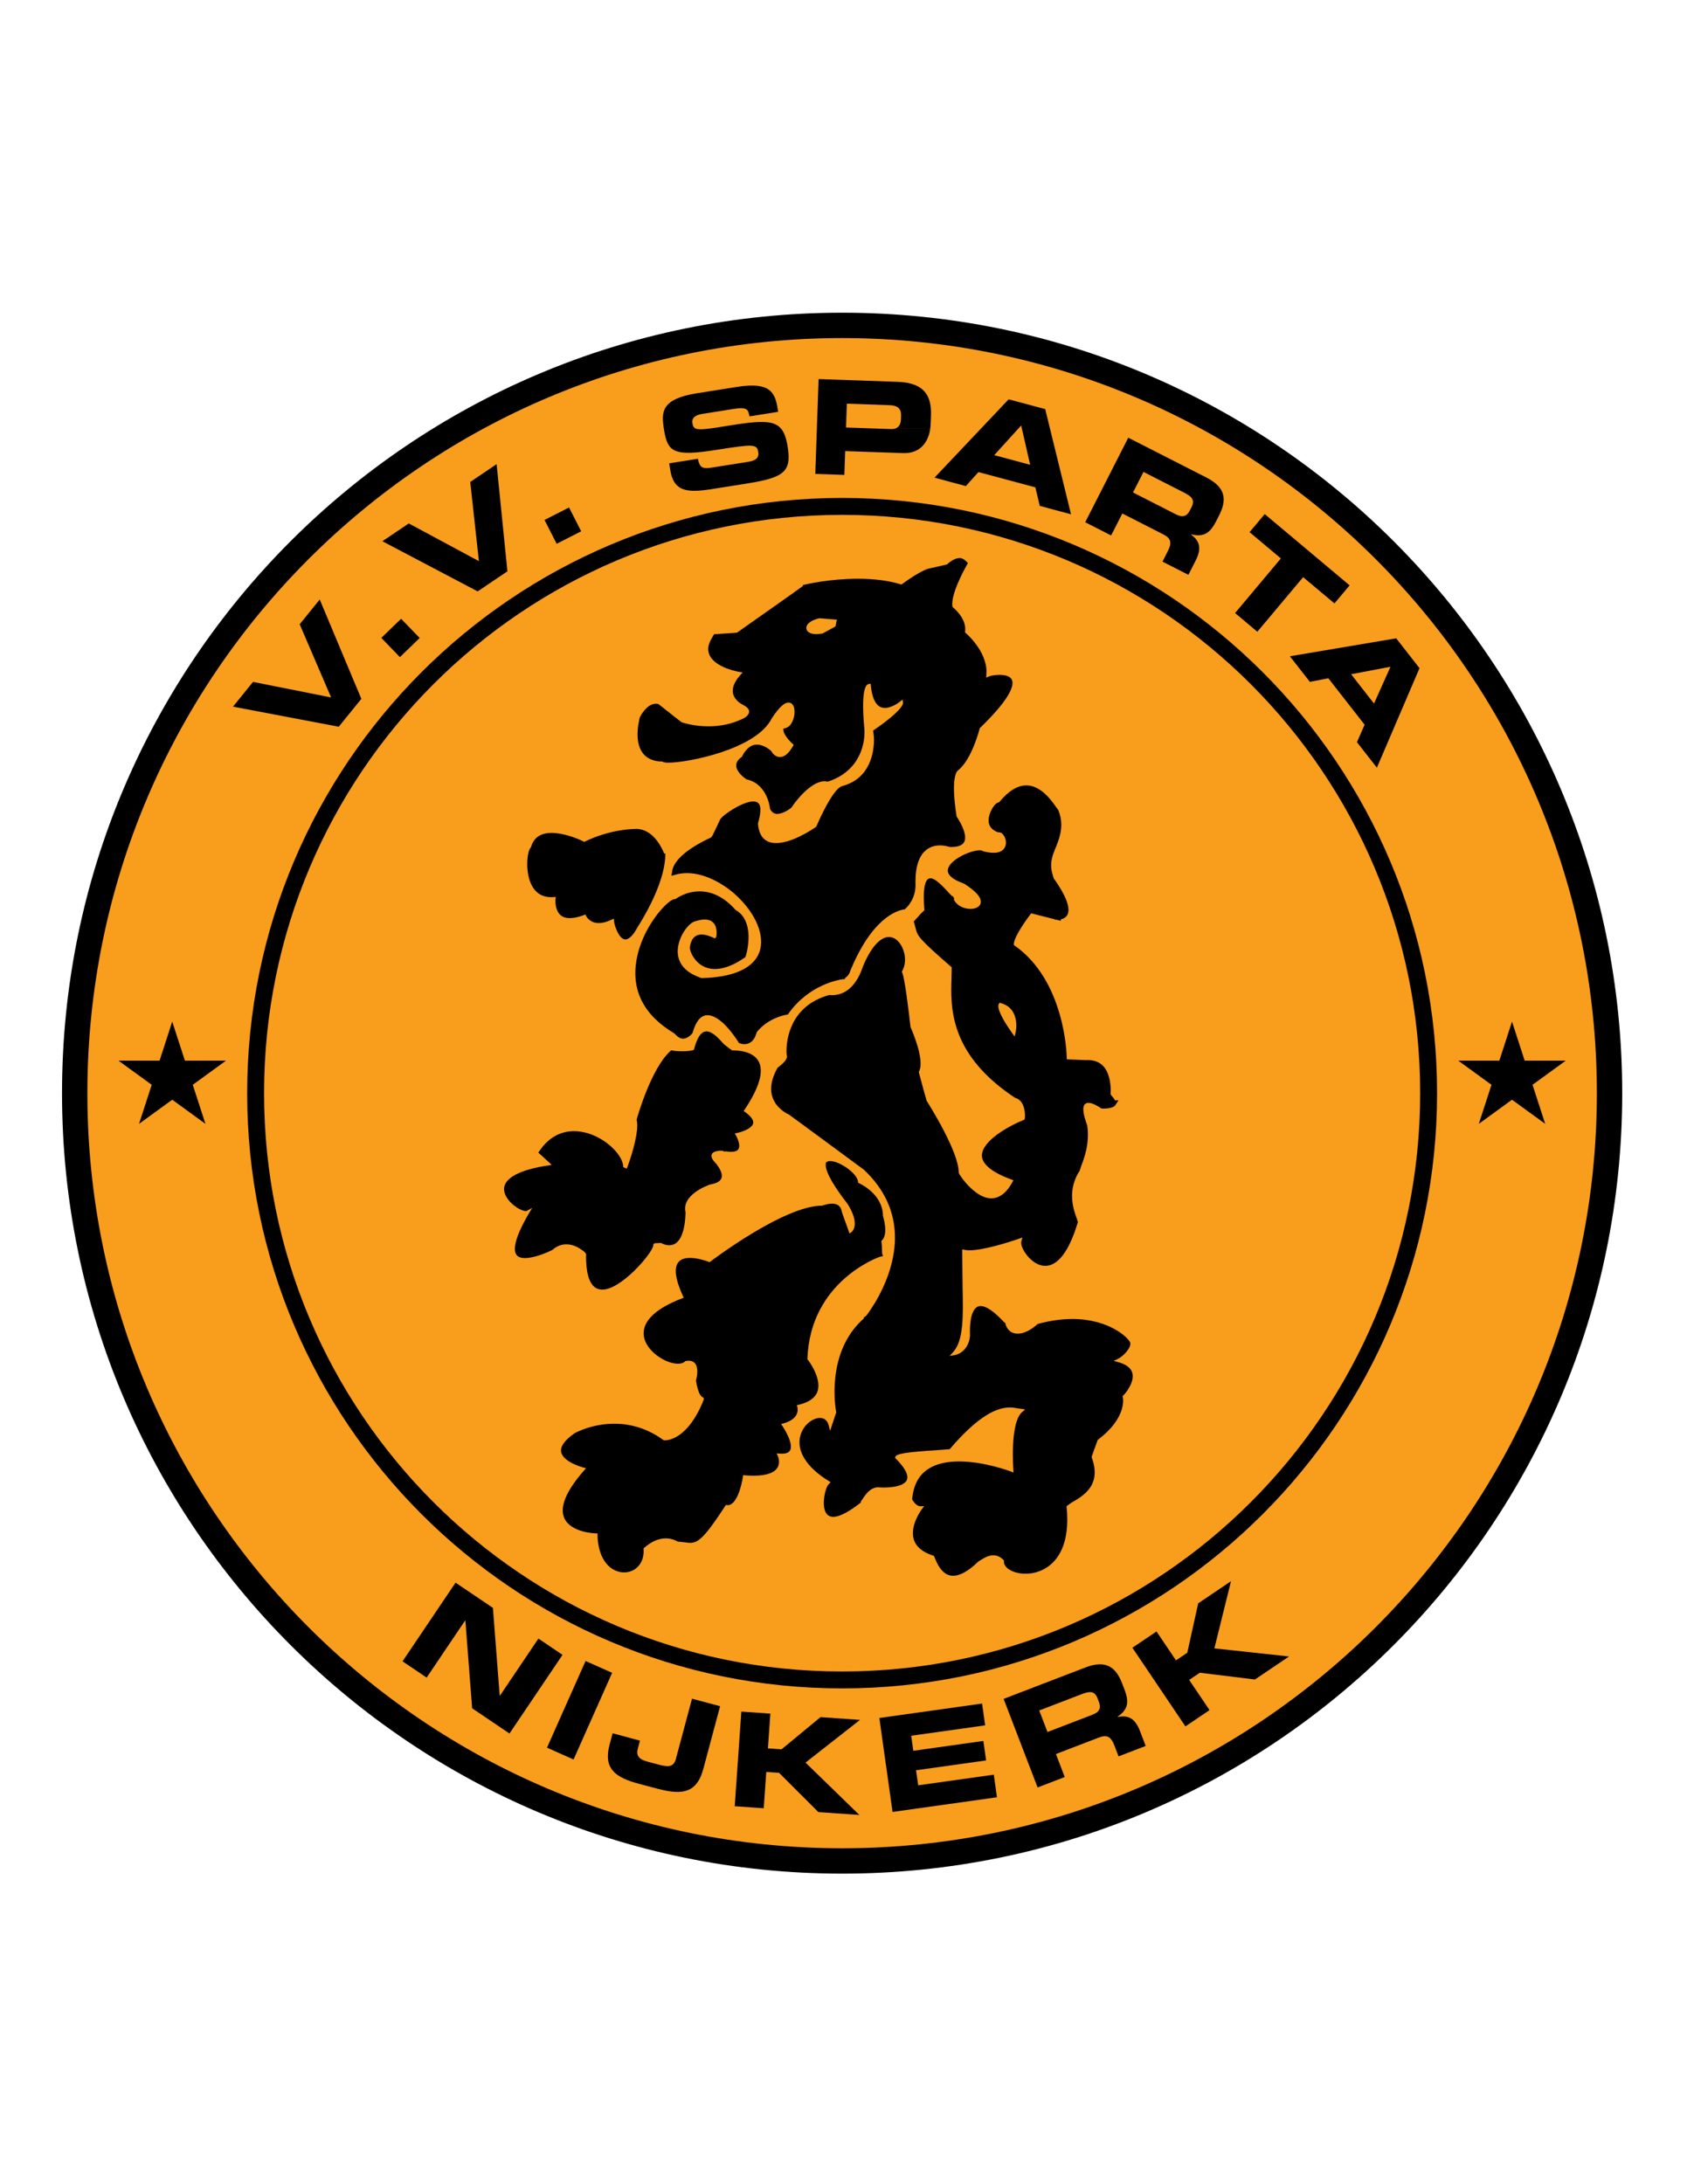 <?xml version="1.0" encoding="iso-8859-1"?>
<!-- Generator: Adobe Illustrator 24.0.1, SVG Export Plug-In . SVG Version: 6.00 Build 0)  -->
<svg version="1.1" id="Layer_1" xmlns="http://www.w3.org/2000/svg" xmlns:xlink="http://www.w3.org/1999/xlink" x="0px" y="0px"
	 viewBox="0 0 612 792" style="enable-background:new 0 0 612 792;" xml:space="preserve">
<path d="M22.499,396.389c0.003-156.3,126.7-282.997,283-283l0,0c156.3,0.003,282.994,126.7,283,283l0,0
	c-0.006,156.3-126.7,282.997-283,283l0,0C149.199,679.386,22.502,552.688,22.499,396.389L22.499,396.389z"/>
<path style="fill:#F99D1C;" d="M579.302,396.389c-0.003,75.627-30.637,144.05-80.192,193.61l0,0
	c-49.565,49.556-117.987,80.194-193.61,80.194l0,0c-75.624,0-144.046-30.639-193.608-80.194l0,0
	c-49.556-49.561-80.193-117.983-80.196-193.61l0,0c0.003-75.623,30.64-144.046,80.196-193.607l0,0
	c49.562-49.556,117.984-80.193,193.608-80.196l0,0c75.623,0.003,144.045,30.641,193.61,80.196l0,0
	C548.665,252.343,579.299,320.765,579.302,396.389L579.302,396.389L579.302,396.389z"/>
<path d="M89.665,396.389h0.003c0-119.204,96.628-215.83,215.83-215.83l0,0c119.203,0,215.831,96.627,215.834,215.83l0,0
	c-0.003,119.203-96.631,215.831-215.834,215.834l0,0C186.296,612.22,89.669,515.592,89.665,396.389L89.665,396.389z"/>
<path style="fill:#F99D1C;" d="M95.797,396.389c0,57.92,23.467,110.323,61.419,148.283l0,0
	c37.958,37.951,90.364,61.416,148.282,61.419l0,0c57.92-0.003,110.325-23.468,148.283-61.419l0,0
	c37.953-37.96,61.416-90.363,61.419-148.283l0,0c-0.003-57.915-23.466-110.324-61.419-148.279l0,0
	c-37.958-37.956-90.367-61.419-148.283-61.422l0,0c-57.918,0-110.324,23.466-148.282,61.422l0,0
	C119.265,286.065,95.8,338.474,95.797,396.389L95.797,396.389L95.797,396.389z"/>
<polygon points="360.523,643.506 343.83,645.852 333.09,647.361 332.878,645.852 332.32,641.904 357.731,638.334 357.066,633.592 
	356.74,631.275 340.247,633.592 331.33,634.847 331.153,633.592 330.564,629.387 357.384,625.618 356.273,617.713 319.007,622.951 
	320.5,633.592 322.225,645.852 323.793,657.018 361.674,651.696 360.853,645.852 "/>
<rect x="140.267" y="226.618" transform="matrix(0.719 -0.695 0.695 0.719 -120.017 165.852)" width="9.98" height="9.694"/>
<polygon points="108.717,226.358 120.123,252.898 91.791,247.26 84.524,256.234 122.894,263.518 131.089,253.401 115.985,217.384 
	"/>
<polygon points="195.324,594.155 181.347,614.878 181.269,614.824 178.817,583.022 165.266,573.881 146.027,602.404 
	154.773,608.302 168.751,587.582 168.829,587.633 171.28,619.437 184.832,628.578 204.071,600.055 "/>
<polygon points="466.491,216.728 472.747,209.273 481.631,216.728 484.103,218.803 485.846,216.728 489.602,212.251 458.807,186.41 
	453.309,192.962 464.665,202.491 452.722,216.728 448.049,222.293 456.131,229.076 "/>
<polygon points="446.576,573.346 434.678,581.37 430.715,599.289 426.62,602.055 419.55,591.575 410.806,597.475 430.044,625.998 
	438.787,620.096 431.4,609.146 435.262,606.541 455.257,608.99 467.625,600.647 440.542,597.708 "/>
<path d="M506.509,231.459l-38.578,6.504l7.256,9.285l6.693-1.31l13.164,16.85l-2.771,6.329l7.225,9.249l15.467-36.086
	L506.509,231.459z M498.46,255.116l-8.31-10.634l14.281-2.715L498.46,255.116z"/>
<path d="M405.448,622.592l-0.036-0.087c4.118-2.802,4.122-5.705,2.47-10.01l-0.781-2.041c-2.216-5.766-5.703-8.753-13.288-5.844
	l-29.724,11.411l6.744,17.57l4.705,12.261l0.881,2.287l5.956-2.287l3.892-1.493l-3.203-8.34l6.325-2.428l9.159-3.517
	c3.06-1.174,4.464-0.44,5.757,2.934l0.225,0.583l1.257,3.275l8.531-3.275l1.316-0.506l-2.095-5.456
	C411.513,622.35,408.579,622.002,405.448,622.592 M396.279,621.783l-16.281,6.25l-2.996-7.807l15.394-5.908
	c3.105-1.194,4.73-1.207,5.819,1.634l0.407,1.063C399.509,619.326,398.943,620.763,396.279,621.783"/>
<polygon points="311.981,623.643 297.665,622.64 284.394,633.592 283.509,634.319 278.581,633.975 278.607,633.592 279.462,621.367 
	268.939,620.631 268.032,633.592 267.175,645.852 266.538,654.949 277.061,655.685 277.75,645.852 277.983,642.51 282.628,642.833 
	285.649,645.852 296.877,657.072 311.763,658.113 299.148,645.852 292.225,639.124 299.281,633.592 "/>
<path d="M246.319,633.592l-1.126,4.206c-0.825,3.074-2.909,2.957-6.259,2.06l-4.04-1.081c-3.166-0.85-4.181-2.203-3.517-4.682
	l0.135-0.503l0.653-2.436l-9.917-2.654l-1.069,3.992c-0.1,0.375-0.188,0.743-0.267,1.099h-0.003
	c-1.366,6.283,0.793,9.843,7.742,12.267h0.013c0.826,0.294,1.721,0.564,2.685,0.823l6.657,1.784
	c7.371,1.976,12.352,2.084,15.307-2.613h0.003c0.74-1.182,1.355-2.667,1.845-4.502l2.079-7.759l3.996-14.912l-10.19-2.73
	L246.319,633.592z"/>
<polygon points="222.066,606.574 212.429,602.285 198.49,633.592 204.263,633.592 198.49,633.592 198.435,633.715 208.074,638.004 
	210.037,633.592 "/>
<path d="M354.95,171.181l20.654,5.535l1.596,6.723l11.335,3.039l-4.615-18.792l-3.012-12.261l-1.735-7.075l-13.267-3.554
	l-10.061,10.628l-11.608,12.261l-5.227,5.522l11.381,3.049L354.95,171.181z M360.68,165.042l8.731-9.617l1.039-1.145l0.263,1.145
	l2.808,12.261l0.195,0.849l-3.17-0.849L360.68,165.042z"/>
<path d="M407.145,186.195l14.774,7.527c2.922,1.489,3.314,3.023,1.677,6.241l-1.877,3.683l9.399,4.79l2.651-5.208
	c2.568-5.039,0.865-7.453-1.67-9.385l0.042-0.084c4.837,1.185,6.998-0.754,9.094-4.861l0.99-1.948
	c2.805-5.503,2.691-10.095-4.55-13.784l-10.758-5.481l-17.609-8.973l-4.574,8.973l-11.045,21.682l9.398,4.789L407.145,186.195z
	 M429.518,178.607c2.963,1.509,4.059,2.709,2.679,5.419l-0.518,1.016c-1.123,2.2-2.571,2.741-5.113,1.448l-15.535-7.918l3.796-7.451
	L429.518,178.607z"/>
<path d="M306.469,167.685l0.146-4.12l20.941,0.731c6.588,0.229,9.258-4.278,9.914-8.868l-12.758-0.005
	c-0.404,0.123-0.874,0.184-1.416,0.164l-4.712-0.164l-11.672-0.408l0.301-8.643l15.481,0.541c3.182,0.111,4.277,1.48,4.196,3.808
	l-0.048,1.329c-0.057,1.595-0.683,2.911-2.131,3.367l12.758,0.006c0.086-0.602,0.138-1.209,0.158-1.806l0.104-2.946
	c0.233-6.743-2.012-11.86-12.033-12.211l-28.731-1.004l-0.626,17.968l-0.428,12.261l-0.145,4.155l10.543,0.368L306.469,167.685z"/>
<rect x="199.202" y="185.74" transform="matrix(0.891 -0.454 0.454 0.891 -64.273 113.487)" width="9.979" height="9.695"/>
<polygon points="184.077,207.162 180.162,168.304 170.59,174.76 173.736,203.475 148.292,189.801 138.718,196.257 173.283,214.443 
	"/>
<path d="M285.756,162.061c-0.482-3.045-1.186-5.193-2.401-6.628v-0.01c-2.734-3.223-8.056-2.854-19.264-1.045
	c-2.906,0.472-5.139,0.829-6.864,1.045h-0.062c-2.461,0.316-3.877,0.336-4.72-0.004h-0.01c-0.81-0.338-1.088-1.004-1.258-2.075
	c-0.29-1.83,1.18-2.88,3.526-3.252l11.545-1.828c4.788-0.759,5.234,0.23,5.628,2.717l10.419-1.651l-0.171-1.079
	c-0.943-5.959-2.717-9.865-14.732-7.963l-14.55,2.305c-12.97,2.054-12.955,6.787-12.017,12.82v0.011
	c0.012,0.069,0.024,0.149,0.039,0.228c1.322,8.354,3.404,9.95,19.079,7.467c13.424-2.125,14.673-2.132,15.142,0.825
	c0.417,2.628-1.8,3.22-4.007,3.57l-1.086,0.171l-11.679,1.85c-2.576,0.41-4.045,0.429-4.803-1.847h-0.073l0.073-0.003
	c-0.125-0.376-0.231-0.817-0.32-1.332l-10.418,1.651l0.37,2.346c1.168,7.369,5.252,8.551,14.733,7.049l12.623-1.998
	c10.395-1.648,14.598-3.181,15.433-7.715h0.001C286.21,166.173,286.116,164.338,285.756,162.061"/>
<path d="M200.905,325.28l0.721-0.058l-0.082,0.728c-0.161,1.432,0.044,4.53,1.967,6.015c1.712,1.329,4.543,1.275,8.346-0.164
	l0.502-0.193l0.256,0.516c0.219,0.433,1.476,2.583,4.648,2.583c1.378,0,2.932-0.417,4.62-1.24l0.809-0.397l0.048,0.933
	c0.052,0.984,1.474,6.089,3.782,6.6l0.356,0.038c1.355,0,2.928-1.616,4.532-4.643c1.582-2.458,9.495-15.227,9.919-25.295
	l0.052-1.199h-0.432c-2.4-5.767-6.015-8.937-10.213-8.937c-0.278,0-0.564,0.016-0.805,0.04l-0.111,0.008
	c-0.083,0-8.35,0.052-17.598,4.519l-0.272,0.128l-0.271-0.135c-2.285-1.155-7.295-3.109-11.579-3.109
	c-1.483,0-2.773,0.237-3.839,0.708c-1.804,0.796-3.025,2.291-3.627,4.455l-0.32,0.431c-1.134,1.589-1.895,9.045,0.746,13.71
	C194.7,324.234,197.325,325.568,200.905,325.28"/>
<path d="M210.172,452.63c0.985,0.599,2.615,1.7,2.457,2.365l-0.032,0.264c-0.018,7.827,1.778,11.976,5.329,12.332
	c0.181,0.018,0.366,0.03,0.553,0.03c6.932,0,17.911-12.985,18.451-15.766l0.157-0.809l0.538-0.261l2.213-0.08l0.198,0.116
	c0.31,0.168,1.419,0.713,2.737,0.713c0.74,0,1.421-0.171,2.018-0.503c1.648-0.907,3.662-3.596,3.912-11.246l0.005-0.144
	l-0.031-0.138c-1.369-6.298,7.989-9.675,8.898-9.986c2.412-0.419,3.728-1.158,4.139-2.316c0.778-2.209-2.017-5.367-2.09-5.448
	c-1.081-1.074-2.151-2.58-1.096-3.664c0.46-0.484,1.7-0.847,2.885-0.847c0.357,0,0.685,0.033,0.94,0.096l0.579,0.3l0.133-0.189
	c2.456,0.429,4.102,0.207,4.763-0.685c1.132-1.584-0.826-5.011-0.85-5.053l-0.42-0.716l0.816-0.168
	c1.484-0.308,5.433-1.541,5.848-3.502c0.303-1.451-1.442-3.041-2.962-4.122l-0.468-0.329l0.318-0.476
	c5.427-8.125,7.113-14.074,5.01-17.688c-2.012-3.459-7.091-3.833-9.18-3.833c-0.127,0-0.236,0.001-0.322,0.004
	c-0.506-0.313-1.835-1.314-2.938-2.192c-2.122-2.393-4.357-4.712-6.361-4.712c-0.198,0-0.391,0.021-0.57,0.066
	c-1.607,0.377-2.931,2.501-3.937,6.316l-0.086,0.322l-0.311,0.101c-0.86,0.267-2.354,0.426-4.001,0.426
	c-1.246,0-2.443-0.09-3.368-0.256l-0.567-0.1l-0.42,0.391c-6.727,6.272-11.506,22.627-12.029,24.474l-0.07,0.249l0.042,0.254
	c0.092,0.557,0.18,1.084,0.18,1.673c0,5.197-2.726,13.016-3.784,15.853l-1.314-0.506c0.082-3.473-4.225-8.472-9.906-11.178
	c-1.482-0.709-4.489-1.9-7.963-1.9c-4.934,0-9.206,2.4-12.357,6.944l-0.572,0.826l4.848,4.436l-1.176,0.221
	c-10.383,1.527-16.103,4.574-16.103,8.585c0,1.713,1.03,3.604,2.901,5.325c1.801,1.652,3.897,2.641,5.001,2.641h0.006l0.254-0.016
	l2.056-1.137l-1.083,1.787c-6.365,10.761-5.539,14.284-4.48,15.428c0.603,0.649,1.582,0.979,2.91,0.979
	c2.931,0,7.012-1.494,9.854-2.892l0.254-0.171C203.2,450.751,206.773,450.574,210.172,452.63"/>
<path d="M296.549,504.57c1.71-4.861-3.448-11.477-3.508-11.551l-0.135-0.168l0.006-0.219c1.028-28.206,26.062-36.851,26.298-36.929
	l1.099-0.209l-0.303-1.081c-0.012-0.113-0.015-0.35-0.021-0.658c-0.015-0.883-0.039-2.221-0.222-3.457l-0.045-0.303l0.225-0.216
	c2.454-2.386,0.398-8.782,0.38-8.842l-0.039-0.117l0.003-0.096c0.007-0.071,0.53-7.097-8.681-11.713l-0.305-0.152l-0.027-0.345
	c-0.149-1.879-2.819-4.598-6.205-6.318c-2.03-1.042-3.319-1.197-3.909-1.197c-0.423,0-0.755,0.074-1.021,0.236l-0.556,0.335v0.533
	c-0.017,0.102-0.034,0.245-0.034,0.434c0,1.431,1.031,5.158,7.907,13.988l0.071,0.102c1.702,2.718,2.564,5.086,2.564,7.043
	c0,2.183-1.125,3.054-1.257,3.146l-0.638,0.461l-2.769-7.714l-0.015-0.087c-0.107-0.616-0.307-1.763-1.376-2.47
	c-1.224-0.79-3.213-0.724-5.79,0.18l-0.08-0.003c-13.812,0-40.203,20.079-40.468,20.28l-0.27,0.209l-0.314-0.122
	c-1.229-0.491-4.235-1.419-6.814-1.419c-1.813,0-3.164,0.455-4.02,1.35c-1.89,1.987-1.392,6.199,1.482,12.516l0.262,0.571
	l-0.589,0.227c-9.058,3.457-13.875,7.792-13.933,12.539c-0.056,4.64,4.391,8.591,8.55,10.3c2.768,1.126,5.336,1.162,6.414,0.042
	l0.122-0.129l0.187-0.032c1.425-0.288,2.542-0.033,3.273,0.757c1.335,1.439,0.941,4.445,0.498,5.993l-0.069,0.233l0.035,0.242
	c0.006,0.048,0.684,4.763,2.107,5.708l0.659,0.44v0.691c-5.56,13.984-12.713,14.697-14.096,14.697c-0.132,0-0.219-0.006-0.255-0.009
	l-0.29-0.12c-5.387-3.915-11.369-5.899-17.781-5.899c-8.122,0-14.043,3.244-14.38,3.438c-3.568,2.44-5.264,4.793-4.904,6.802
	c0.666,3.708,7.989,5.63,8.061,5.648l0.962,0.239l-0.642,0.742c-6.668,7.582-9.084,13.464-7.179,17.484
	c2.444,5.154,11.087,5.405,11.373,5.405h0.003l0.601-0.023l0.011,0.602c0.121,6.085,2.294,10.692,5.96,12.644
	c1.148,0.613,2.423,0.938,3.687,0.938c1.367,0,2.674-0.375,3.786-1.087c2.311-1.484,3.482-4.092,3.296-7.346l-0.016-0.284
	l0.214-0.191c2.569-2.278,5.206-3.431,7.841-3.431c1.98,0,3.427,0.652,4.114,1.045l0.21,0.116l2.904,0.291
	c0.551,0.086,1.068,0.17,1.627,0.17c2.831,0,5.227-1.861,12.729-13.41l0.209-0.323l0.683,0.072c3.329,0,5.102-7.45,5.504-10.321
	l0.079-0.56l0.559,0.045c1.156,0.099,2.25,0.146,3.249,0.146c5.459,0,7.634-1.464,8.492-2.682c1.301-1.826,0.44-4.2,0.267-4.487
	L281.746,527l0.999,0.077c2.041,0.18,3.324-0.218,3.854-1.137c1.495-2.602-2.72-8.818-2.761-8.879l-0.48-0.697l0.812-0.225
	c2.357-0.652,3.94-1.679,4.697-3.047c0.722-1.293,0.491-2.532,0.39-2.931l-0.183-0.619l0.616-0.153
	C293.428,508.516,295.735,506.896,296.549,504.57"/>
<path d="M410.811,497.964c-0.448-1.889-2.212-3.259-5.238-4.07l-1.568-0.425l1.47-0.701c1.857-0.874,4.664-3.676,4.592-5.606
	l-0.078-0.383c-0.715-1.799-7.77-8.504-20.94-8.504c-3.895,0-8.05,0.58-12.342,1.727l-0.275,0.075l-0.21,0.194
	c-0.599,0.554-3.747,3.32-7.023,3.32c-0.416,0-0.823-0.048-1.209-0.142c-1.503-0.355-2.586-1.434-3.221-3.202l0.113-0.081
	l-0.383-0.683l-0.143,0.06c-3.628-3.954-6.522-5.956-8.603-5.956c-0.381,0-0.725,0.065-1.022,0.194
	c-3.232,1.392-2.876,9.438-2.819,10.396c-0.351,5.095-3.886,6.954-5.717,7.224l-1.688,0.257l1.161-1.248
	c3.969-4.263,3.774-13.102,3.526-24.279l-0.129-13.132l0.736,0.18c0.539,0.123,1.161,0.183,1.903,0.183
	c4.919,0,14.081-2.814,18.242-4.304l0.942-0.336l-0.386,1.53c-0.446,1.999,2.903,7.465,7.19,8.558
	c0.503,0.129,1.006,0.191,1.506,0.191c4.625,0,8.684-5.385,11.737-15.571l0.104-0.354l-0.117-0.347
	c-0.116-0.342-0.287-0.874-0.302-0.916c-0.677-1.883-1.7-4.727-1.7-8.181c0-3.006,0.81-5.897,2.409-8.597l0.102-0.01l0.272-0.599
	l0.093-0.31c0.1-0.339,0.438-1.294,0.438-1.29c1.161-3.093,3.11-8.262,2.203-14.638l-0.054-0.222
	c-1.194-3.353-2.096-6.609-0.614-7.74c1.315-1,3.903,0.451,5.511,1.532l0.264,0.177l0.314,0.018
	c0.191,0.009,0.383,0.015,0.578,0.015c0.565,0,3.435-0.06,4.196-1.232l1.152-1.775h-1.314c-0.29-0.565-0.763-1.206-1.412-1.913
	l-0.168-0.183l0.018-0.266c0.022-0.405,0.033-0.811,0.033-1.241c0-1.831-0.278-6.374-2.864-8.947
	c-1.348-1.345-3.17-2.028-5.418-2.028c-0.24,0-0.485,0.008-0.683,0.02c-0.297-0.002-4.095-0.167-6.418-0.271l-0.563-0.028
	l-0.003-0.586c-0.018-1.132-0.643-27.863-18.942-40.682l-0.245-0.171l-0.012-0.298c-0.054-1.695,2.269-5.866,6.059-10.888
	l0.239-0.315l8.483,2.146l0.003,0.101l0.906,0.128l1.374,0.348l-0.012-0.52c1.135-0.279,1.928-0.825,2.358-1.623
	c0.901-1.654,0.767-5.303-4.972-13.3l-0.374-1.36c-0.509-1.809-1.2-4.284,0.835-8.973l-0.509-0.266l0.533,0.193
	c0.048-0.13,0.422-1.095,0.425-1.097c0.79-1.988,1.874-4.712,1.874-7.906c0-1.805-0.374-3.596-1.107-5.324l-0.219-0.335
	c-0.12-0.136-0.473-0.614-0.473-0.614c-1.62-2.328-5.406-7.777-10.585-7.981l-0.287-0.006c-3.232,0-6.55,2.052-9.848,6.078
	l-0.62,0.239l-0.144,0.06c-1.081,0.536-3.077,3.506-3.077,6.327l0.012,0.38c0.111,1.753,1.171,3.046,3.144,3.845l0.335,0.081h0.225
	c0.436,0,0.865,0.178,1.236,0.514c1.158,1.049,1.805,3.288,0.919,4.947c-1.042,1.944-3.503,2.501-7.732,1.462l-0.506-0.264
	c-0.242-0.093-0.532-0.138-0.883-0.138c-1.957,0-6.439,1.398-9.432,3.924c-1.599,1.35-2.32,2.689-2.093,3.867
	c0.213,1.106,1.393,2.743,5.805,4.274c3.202,1.997,6.798,4.854,6.037,7.251c-0.404,1.293-1.973,2.036-4.023,1.934
	c-2.154-0.108-4.774-1.256-5.708-3.52l0.23-0.181l-0.635-1.011l-0.218,0.09l-0.829-0.856c-4.419-4.978-6.056-5.617-6.99-5.617
	c-0.228,0-0.445,0.043-0.644,0.128l0.003,0.006c-0.745,0.338-1.777,1.706-1.777,6.699c0,1.293,0.068,2.747,0.212,4.446l0.024,0.278
	l-1.503,1.477l-2.377,2.643l0.198,0.626c0.065,0.216,0.503,1.845,0.503,1.85c0.691,2.767,0.88,3.51,12.865,13.956l0.206,0.18
	l-0.09,4.336c-0.035,1.235-0.074,2.542-0.074,3.912c0,11.023,2.616,25.414,23.013,38.978l0.308,0.145
	c3.174,0.945,3.422,5.121,3.422,6.379c0,0.61-0.048,1.008-0.075,1.134l-0.065,0.317l-0.297,0.123
	c-5.253,2.113-15.193,7.525-15.193,12.955c0.068,3.155,3.801,6.157,10.803,8.686l0.652,0.23l-0.335,0.613
	c-2.518,4.625-5.685,6.583-9.273,5.772c-4.909-1.11-9.798-7.741-10.265-9.145c0.138-7.388-10.647-24.507-11.629-26.051
	c-0.29-0.884-1.847-6.648-2.793-10.207l-0.063-0.228l0.107-0.206c2.132-4.085-2.424-14.587-3.089-16.072
	c-0.494-4.377-2.065-17.801-3.035-19.801l-0.135-0.281l0.149-0.273c1.799-3.213,0.964-7.232-0.574-9.608
	c-1.219-1.877-2.847-2.855-4.601-2.689c-1.796,0.161-5.35,1.74-9.04,10.573c-2.984,9.137-8.295,10.501-11.191,10.501
	c-0.353,0-0.638-0.022-0.842-0.043l-0.227-0.026l-0.218,0.063c-14.179,4.061-15.279,16.489-15.279,20.202
	c0,0.783,0.043,1.265,0.053,1.379l0.072,0.299c0.044,0.112,0.066,0.231,0.066,0.355c0,0.463-0.314,1.769-3.226,3.917l-0.207,0.153
	l-0.123,0.225c-1.489,2.755-2.214,5.176-2.214,7.399c0,1.116,0.178,2.184,0.53,3.181c1.327,3.754,4.804,5.708,5.946,6.188
	c1.433,1.012,20.07,14.76,27.186,20.001c7.472,7.037,11.261,15.317,11.261,24.6c0,13.281-7.765,24.787-10.139,27.993
	c-0.338,0.449-0.712,0.748-1.209,0.97l0.087,0.342c-14.039,12.293-10.243,33.017-10.071,33.908l0.032,0.158l-2.227,6.702
	l-0.507-1.951c-0.458-1.775-1.55-2.715-3.207-2.715c-2.513,0-5.92,2.403-7.041,6.289c-1.61,5.588,2.193,11.671,10.434,16.688
	l0.515,0.314l-0.837,0.859c-1.139,1.332-2.823,8.321-0.42,10.848c0.371,0.389,1.058,0.855,2.214,0.855
	c2.689,0,6.538-2.526,9.292-4.646l0.784-0.604l-0.138-0.248c0.243-0.339,0.519-0.719,0.548-0.761
	c1.207-1.829,2.858-4.322,5.721-4.466c0.548,0.068,1.268,0.107,2.053,0.107c2.123,0,7.182-0.251,8.409-2.661
	c0.141-0.32,0.209-0.667,0.209-1.057c0-1.7-1.416-3.981-4.212-6.782l-0.272-0.27l0.123-0.348c0.413-1.167,3.721-1.697,15.389-2.467
	l4.316-0.308l0.311-0.362c8.558-9.947,15.577-14.784,21.459-14.784c1.177,0,2.149,0.177,2.976,0.329l2.667,0.371l-0.991,0.857
	c-4.663,3.631-3.328,20.911-3.314,21.085l0.075,0.946l-0.854-0.327c-0.09-0.035-9.707-3.696-18.921-3.696
	c-4.531,0-8.237,0.886-11.022,2.634c-3.475,2.18-5.427,5.69-5.972,10.74l-0.042,0.401l0.216,0.341
	c0.629,0.982,1.632,2.155,2.895,2.155h0.003l1.248-0.039l-0.709,0.935c-0.048,0.057-4.64,6.059-3.023,11.177
	c0.82,2.628,3.189,4.586,7.037,5.825l0.255,0.081l0.38,0.906c0.745,1.793,2.296,5.523,5.553,6.205c0.329,0.066,0.674,0.1,1.026,0.1
	c2.542,0,5.598-1.719,9.085-5.107c0.362-0.26,0.946-0.613,0.97-0.625c0.937-0.593,2.686-1.691,4.547-1.691
	c1.342,0,2.539,0.554,3.661,1.697l0.197,0.2l-0.02,0.267c-0.138,1.599,1.392,2.691,2.051,3.083c1.521,0.925,3.573,1.434,5.776,1.434
	c1.88,0,4.709-0.374,7.531-2.151c4.11-2.593,8.728-8.531,7.373-22.076l-0.027-0.261l2.006-1.419
	c5.634-3.089,10.398-7.195,7.151-16.257l-0.072-0.203l2.233-6.179l0.125-0.08c10.585-7.989,9.04-15.138,8.972-15.422l-0.081-0.362
	l0.353-0.326C408.133,505.424,411.608,501.329,410.811,497.964 M368.394,374.566l-0.306,1.286l-0.763-1.065
	c-3.981-5.542-5.789-9.476-4.96-10.804l0.228-0.375l0.422,0.107C368.935,365.235,369.121,371.478,368.394,374.566"/>
<path d="M239.814,276.114l0.362-0.011l0.544,0.25c0.247,0.086,0.696,0.199,1.756,0.199c7.105,0,31.901-4.852,37.462-16.012
	c2.805-4.294,4.959-6.205,6.667-5.702c1.474,0.441,1.633,2.406,1.633,3.231c0,2.408-1.102,5.294-3.146,5.9l-0.97,0.289l0.162,1
	c0.143,0.864,1.435,2.825,3.274,4.481l0.369,0.339l-0.239,0.423c-1.559,2.701-3.105,4.016-4.751,4.016
	c-1.894-0.008-2.963-1.837-3.077-2.045l-0.106-0.19l-0.168-0.14c-2.069-1.706-4.179-2.431-5.957-2.043
	c-2.623,0.575-4.097,3.502-4.382,4.12l-0.072,0.162l-0.132,0.1c-1.331,0.952-1.993,2.001-1.97,3.116
	c0.045,2.34,2.938,4.463,3.518,4.864l0.181,0.126l0.213,0.051c7.135,1.661,8.228,9.542,8.33,10.436l0.025,0.233l0.115,0.204
	c0.496,0.876,1.131,1.4,1.899,1.562c1.974,0.402,4.84-1.457,5.663-2.14l0.262-0.314c0.667-1.163,6.625-9.329,11.835-9.329
	c0.306,0,0.608,0.029,0.899,0.087l0.303,0.06l0.293-0.101c12.071-4.155,13.007-14.647,13.007-17.763c0-0.939-0.06-1.545-0.071-1.631
	c-0.281-3.016-0.426-5.688-0.426-7.94c0-7.672,1.593-7.902,2.113-7.979l0.626-0.09l0.057,0.627c0.401,4.336,1.658,7.054,3.619,7.853
	c0.452,0.188,0.955,0.286,1.5,0.286c2.721,0,5.543-2.353,5.562-2.371l0.811-0.667l0.173,1.058c0.006,0.053,0.016,0.112,0.016,0.192
	c0,0.419-0.494,2.856-10.268,9.592l-0.568,0.392l0.125,1.06c0.09,0.731,0.174,1.421,0.174,2.22c0,4.146-1.119,14.086-11.488,16.847
	c-3.605,0.927-9.156,14.035-9.391,14.591l-0.067,0.16l-0.132,0.095c-1.399,0.975-8.668,5.84-14.436,5.84
	c-1.178,0-2.216-0.212-3.083-0.634c-2.094-1.012-3.267-3.186-3.491-6.466c1.281-4.494,1.157-7.024-0.381-7.732
	c-0.392-0.18-0.853-0.27-1.372-0.27c-3.602,0-10.811,4.659-11.952,6.493l-0.114,0.246c-0.137,0.364-1.536,3.267-2.487,5.217
	l-0.222,0.462l-0.479,0.627c-10.839,5.075-13.654,9.404-14.101,12.151l-0.285,1.759l1.72-0.465c1.234-0.334,2.547-0.503,3.903-0.503
	c6.725,0,13.59,4.117,17.77,7.967c7.354,6.785,10.677,14.949,8.468,20.8c-1.531,4.048-6.404,8.937-20.916,9.302
	c-7.495-2.437-8.843-6.937-8.648-10.294c0.288-4.953,4.023-9.832,6.353-10.307c3.78-1.256,6.35-0.641,7.355,1.789
	c0.51,1.242,0.556,3.964-0.052,4.272l-0.27,0.13l-0.271-0.13c-2.83-1.376-5.063-1.619-6.54-0.742
	c-2.09,1.236-2.184,4.301-2.184,4.313c-0.019,1.157,1.382,4.832,4.794,6.648c3.871,2.066,9.095,1.02,15.024-3.057l0.282-0.195
	l0.13-0.315c0.273-0.668,1.809-6.191,0.583-10.975c-0.693-2.701-2.126-4.673-4.258-5.868c-3.947-4.455-8.34-6.715-13.055-6.715
	c-4.996,0-8.524,2.648-8.668,2.757l-0.653,0.121c-2.54,0.518-11.553,10.173-13.561,22.125c-1.861,11.05,2.764,19.966,13.746,26.501
	c1.111,1.179,2.041,1.903,3.202,1.903c1.776-0.023,3.208-1.805,3.268-1.882l0.141-0.179l0.063-0.221
	c1.13-3.979,2.84-6.069,5.08-6.213c4.992-0.285,10.437,8.071,11.464,9.725l0.215,0.347l0.385,0.133
	c0.354,0.124,0.906,0.287,1.594,0.287c0.639,0,1.25-0.141,1.828-0.426c1.232-0.62,2.116-1.905,2.626-3.821l0.117-0.233
	c3.899-4.699,9.197-5.93,10.727-6.196l0.467-0.081l0.274-0.385c7.322-10.302,17.951-12.154,19.331-12.353l1.142-0.142v-0.339
	c0.804-0.518,1.388-1.224,1.681-2.005l0.18-0.193l-0.12,0.016c0.01-0.026,0.016-0.051,0.024-0.077
	c7.863-19.389,16.96-22.205,19.562-22.608l0.347-0.052l0.258-0.238c1.077-0.993,3.595-3.81,3.646-8.565
	c-0.015-0.428-0.026-0.855-0.026-1.272c0-5.712,1.4-9.634,4.163-11.654c1.32-0.961,2.916-1.449,4.742-1.449
	c1.796,0,3.148,0.485,3.154,0.487l0.368,0.078c0.213,0.011,0.423,0.016,0.629,0.016c2.347,0,3.931-0.608,4.577-1.753
	c1.409-2.473-1.416-7.455-2.635-9.181l-0.093-0.237c-2.107-13.557-0.119-16.152,0.584-16.658c5.02-3.985,7.762-14.993,7.779-15.07
	l0.045-0.176l0.12-0.115c12.281-11.866,12.396-16.209,11.371-17.745c-0.664-0.989-2.113-1.488-4.307-1.488
	c-1.443,0-3.06,0.232-3.754,0.542l-1.065,0.475l0.026-0.955c0.039-0.379,0.058-0.771,0.058-1.149c0-7.774-7.537-14.103-7.544-14.103
	l-0.245-0.206l0.048-0.368c0.027-0.265,0.045-0.53,0.045-0.795c0-4.032-3.67-7.261-4.442-7.898l-0.185-0.143l-0.032-0.218
	c-0.042-0.262-0.064-0.544-0.064-0.833c0-4.259,3.679-11.306,5.263-14.138l0.428-0.771l-0.632-0.616
	c-0.682-0.661-1.431-1.093-1.999-1.157c-2.314-0.26-4.744,2.092-4.825,2.176l-0.126,0.122l-6.053,1.378
	c-2.592,0.284-8.489,4.44-10.255,5.723l-0.239,0.175l-0.284-0.086c-4.422-1.333-9.642-2.009-15.521-2.009
	c-10.202,0-18.982,2.063-19.068,2.083l-0.878,0.213v0.343c-2.421,1.784-15.168,10.77-23.781,16.824l-0.14,0.095
	c-1.302,0.09-6.289,0.435-7.684,0.523l-0.592,0.038l-0.313,0.503c-1.268,2.042-1.836,3.529-1.836,4.824
	c0,0.726,0.139,1.427,0.417,2.086c2.054,4.846,10.904,6.256,10.99,6.268l1.091,0.172l-0.736,0.823
	c-1.894,2.103-2.853,4.062-2.853,5.825c0,0.33,0.034,0.659,0.102,0.985c0.567,2.6,3.247,3.958,3.736,4.186
	c2.091,1.087,2.091,2.066,2.084,2.473c-0.069,1.504-2.11,2.452-2.783,2.727c-3.608,1.672-7.623,2.52-11.934,2.52
	c-5.148,0-8.994-1.208-9.732-1.458c-0.915-0.646-6.774-5.301-8.191-6.438l-0.231-0.187l-0.294-0.051
	c-3.675-0.624-6.198,4.308-6.454,4.842l-0.085,0.24c-1.356,5.874-0.878,10.396,1.387,13.073
	C235.584,275.917,238.861,276.114,239.814,276.114 M297.271,224.174l6.455,0.534l-0.213,0.285l-0.415,2.147l-4.662,2.552
	c-0.815,0.165-1.586,0.251-2.292,0.251c-0.957,0-3.219-0.183-3.593-1.905C292.226,226.41,294.117,224.869,297.271,224.174"/>
<polygon points="62.482,370.444 67.082,384.604 81.971,384.604 69.925,393.355 74.528,407.514 62.482,398.763 50.438,407.514 
	55.037,393.355 42.995,384.604 57.881,384.604 "/>
<polygon points="548.516,370.444 543.915,384.604 529.027,384.604 541.072,393.355 536.471,407.514 548.516,398.763 560.56,407.514 
	555.96,393.355 568.002,384.604 553.116,384.604 "/>
</svg>

